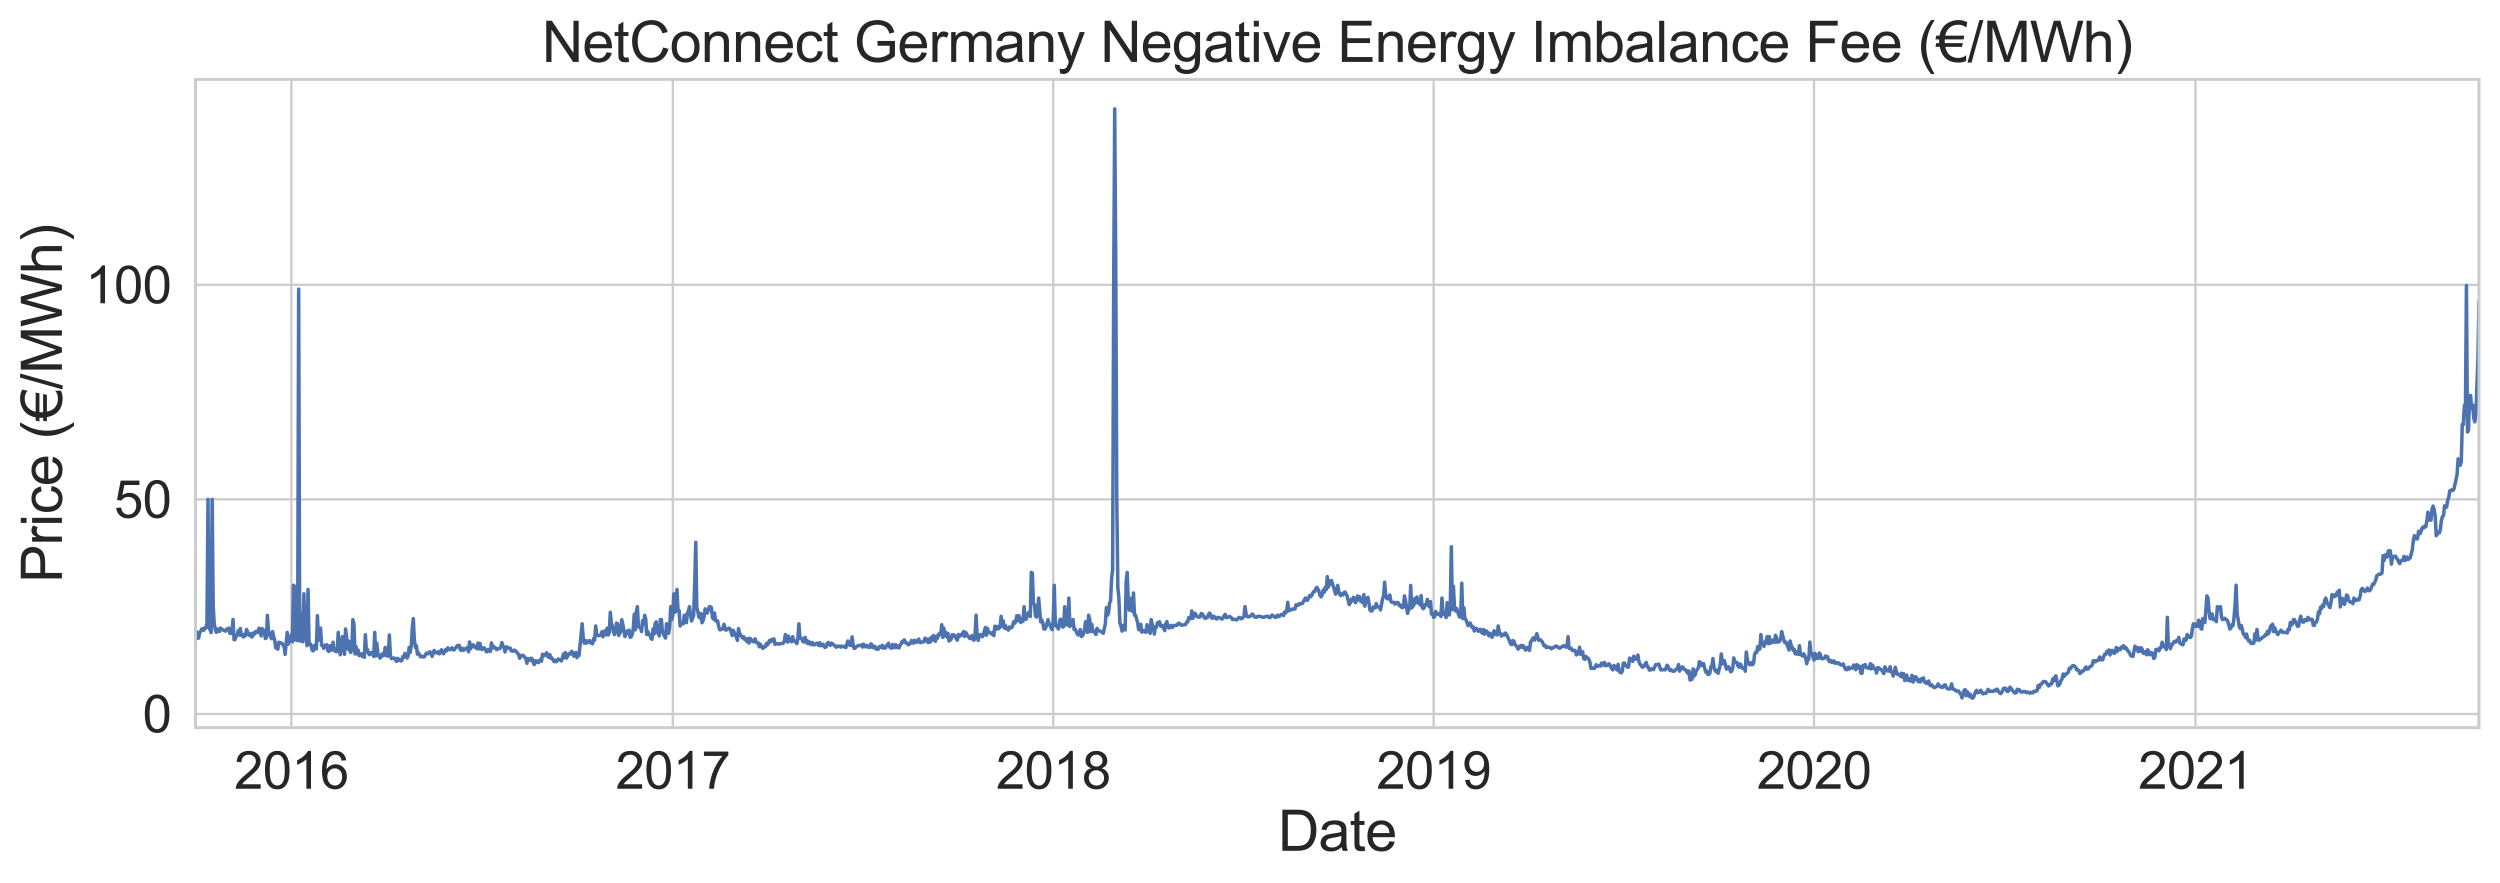 <?xml version="1.0" encoding="utf-8" standalone="no"?>
<!DOCTYPE svg PUBLIC "-//W3C//DTD SVG 1.1//EN"
  "http://www.w3.org/Graphics/SVG/1.1/DTD/svg11.dtd">
<svg xmlns:xlink="http://www.w3.org/1999/xlink" width="855.28pt" height="302.092pt" viewBox="0 0 855.28 302.092" xmlns="http://www.w3.org/2000/svg" version="1.1">
 <defs>
  <style type="text/css">*{stroke-linejoin: round; stroke-linecap: butt}</style>
 </defs>
 <g id="figure_1">
  <g id="patch_1">
   <path d="M 0 302.092 
L 855.28 302.092 
L 855.28 0 
L 0 0 
z
" style="fill: #ffffff"/>
  </g>
  <g id="axes_1">
   <g id="patch_2">
    <path d="M 66.88 248.937 
L 848.08 248.937 
L 848.08 27.177 
L 66.88 27.177 
z
" style="fill: #ffffff"/>
   </g>
   <g id="matplotlib.axis_1">
    <g id="xtick_1">
     <g id="line2d_1">
      <path d="M 66.88 248.937 
L 66.88 27.177 
" clip-path="url(#pbdb7a6ba87)" style="fill: none; stroke: #cccccc; stroke-width: 0.8; stroke-linecap: round"/>
     </g>
    </g>
    <g id="xtick_2">
     <g id="line2d_2">
      <path d="M 99.682 248.937 
L 99.682 27.177 
" clip-path="url(#pbdb7a6ba87)" style="fill: none; stroke: #cccccc; stroke-width: 0.8; stroke-linecap: round"/>
     </g>
     <g id="text_1">
      <!-- 2016 -->
      <g style="fill: #262626" transform="translate(80.108 269.835) scale(0.176 -0.176)">
       <defs>
        <path id="ArialMT-32" d="M 3222 541 
L 3222 0 
L 194 0 
Q 188 203 259 391 
Q 375 700 629 1000 
Q 884 1300 1366 1694 
Q 2113 2306 2375 2664 
Q 2638 3022 2638 3341 
Q 2638 3675 2398 3904 
Q 2159 4134 1775 4134 
Q 1369 4134 1125 3890 
Q 881 3647 878 3216 
L 300 3275 
Q 359 3922 746 4261 
Q 1134 4600 1788 4600 
Q 2447 4600 2831 4234 
Q 3216 3869 3216 3328 
Q 3216 3053 3103 2787 
Q 2991 2522 2730 2228 
Q 2469 1934 1863 1422 
Q 1356 997 1212 845 
Q 1069 694 975 541 
L 3222 541 
z
" transform="scale(0.016)"/>
        <path id="ArialMT-30" d="M 266 2259 
Q 266 3072 433 3567 
Q 600 4063 929 4331 
Q 1259 4600 1759 4600 
Q 2128 4600 2406 4451 
Q 2684 4303 2865 4023 
Q 3047 3744 3150 3342 
Q 3253 2941 3253 2259 
Q 3253 1453 3087 958 
Q 2922 463 2592 192 
Q 2263 -78 1759 -78 
Q 1097 -78 719 397 
Q 266 969 266 2259 
z
M 844 2259 
Q 844 1131 1108 757 
Q 1372 384 1759 384 
Q 2147 384 2411 759 
Q 2675 1134 2675 2259 
Q 2675 3391 2411 3762 
Q 2147 4134 1753 4134 
Q 1366 4134 1134 3806 
Q 844 3388 844 2259 
z
" transform="scale(0.016)"/>
        <path id="ArialMT-31" d="M 2384 0 
L 1822 0 
L 1822 3584 
Q 1619 3391 1289 3197 
Q 959 3003 697 2906 
L 697 3450 
Q 1169 3672 1522 3987 
Q 1875 4303 2022 4600 
L 2384 4600 
L 2384 0 
z
" transform="scale(0.016)"/>
        <path id="ArialMT-36" d="M 3184 3459 
L 2625 3416 
Q 2550 3747 2413 3897 
Q 2184 4138 1850 4138 
Q 1581 4138 1378 3988 
Q 1113 3794 959 3422 
Q 806 3050 800 2363 
Q 1003 2672 1297 2822 
Q 1591 2972 1913 2972 
Q 2475 2972 2870 2558 
Q 3266 2144 3266 1488 
Q 3266 1056 3080 686 
Q 2894 316 2569 119 
Q 2244 -78 1831 -78 
Q 1128 -78 684 439 
Q 241 956 241 2144 
Q 241 3472 731 4075 
Q 1159 4600 1884 4600 
Q 2425 4600 2770 4297 
Q 3116 3994 3184 3459 
z
M 888 1484 
Q 888 1194 1011 928 
Q 1134 663 1356 523 
Q 1578 384 1822 384 
Q 2178 384 2434 671 
Q 2691 959 2691 1453 
Q 2691 1928 2437 2201 
Q 2184 2475 1800 2475 
Q 1419 2475 1153 2201 
Q 888 1928 888 1484 
z
" transform="scale(0.016)"/>
       </defs>
       <use xlink:href="#ArialMT-32"/>
       <use xlink:href="#ArialMT-30" x="55.615"/>
       <use xlink:href="#ArialMT-31" x="111.23"/>
       <use xlink:href="#ArialMT-36" x="166.846"/>
      </g>
     </g>
    </g>
    <g id="xtick_3">
     <g id="line2d_3">
      <path d="M 230.179 248.937 
L 230.179 27.177 
" clip-path="url(#pbdb7a6ba87)" style="fill: none; stroke: #cccccc; stroke-width: 0.8; stroke-linecap: round"/>
     </g>
     <g id="text_2">
      <!-- 2017 -->
      <g style="fill: #262626" transform="translate(210.605 269.835) scale(0.176 -0.176)">
       <defs>
        <path id="ArialMT-37" d="M 303 3981 
L 303 4522 
L 3269 4522 
L 3269 4084 
Q 2831 3619 2401 2847 
Q 1972 2075 1738 1259 
Q 1569 684 1522 0 
L 944 0 
Q 953 541 1156 1306 
Q 1359 2072 1739 2783 
Q 2119 3494 2547 3981 
L 303 3981 
z
" transform="scale(0.016)"/>
       </defs>
       <use xlink:href="#ArialMT-32"/>
       <use xlink:href="#ArialMT-30" x="55.615"/>
       <use xlink:href="#ArialMT-31" x="111.23"/>
       <use xlink:href="#ArialMT-37" x="166.846"/>
      </g>
     </g>
    </g>
    <g id="xtick_4">
     <g id="line2d_4">
      <path d="M 360.32 248.937 
L 360.32 27.177 
" clip-path="url(#pbdb7a6ba87)" style="fill: none; stroke: #cccccc; stroke-width: 0.8; stroke-linecap: round"/>
     </g>
     <g id="text_3">
      <!-- 2018 -->
      <g style="fill: #262626" transform="translate(340.746 269.835) scale(0.176 -0.176)">
       <defs>
        <path id="ArialMT-38" d="M 1131 2484 
Q 781 2613 612 2850 
Q 444 3088 444 3419 
Q 444 3919 803 4259 
Q 1163 4600 1759 4600 
Q 2359 4600 2725 4251 
Q 3091 3903 3091 3403 
Q 3091 3084 2923 2848 
Q 2756 2613 2416 2484 
Q 2838 2347 3058 2040 
Q 3278 1734 3278 1309 
Q 3278 722 2862 322 
Q 2447 -78 1769 -78 
Q 1091 -78 675 323 
Q 259 725 259 1325 
Q 259 1772 486 2073 
Q 713 2375 1131 2484 
z
M 1019 3438 
Q 1019 3113 1228 2906 
Q 1438 2700 1772 2700 
Q 2097 2700 2305 2904 
Q 2513 3109 2513 3406 
Q 2513 3716 2298 3927 
Q 2084 4138 1766 4138 
Q 1444 4138 1231 3931 
Q 1019 3725 1019 3438 
z
M 838 1322 
Q 838 1081 952 856 
Q 1066 631 1291 507 
Q 1516 384 1775 384 
Q 2178 384 2440 643 
Q 2703 903 2703 1303 
Q 2703 1709 2433 1975 
Q 2163 2241 1756 2241 
Q 1359 2241 1098 1978 
Q 838 1716 838 1322 
z
" transform="scale(0.016)"/>
       </defs>
       <use xlink:href="#ArialMT-32"/>
       <use xlink:href="#ArialMT-30" x="55.615"/>
       <use xlink:href="#ArialMT-31" x="111.23"/>
       <use xlink:href="#ArialMT-38" x="166.846"/>
      </g>
     </g>
    </g>
    <g id="xtick_5">
     <g id="line2d_5">
      <path d="M 490.461 248.937 
L 490.461 27.177 
" clip-path="url(#pbdb7a6ba87)" style="fill: none; stroke: #cccccc; stroke-width: 0.8; stroke-linecap: round"/>
     </g>
     <g id="text_4">
      <!-- 2019 -->
      <g style="fill: #262626" transform="translate(470.886 269.835) scale(0.176 -0.176)">
       <defs>
        <path id="ArialMT-39" d="M 350 1059 
L 891 1109 
Q 959 728 1153 556 
Q 1347 384 1650 384 
Q 1909 384 2104 503 
Q 2300 622 2425 820 
Q 2550 1019 2634 1356 
Q 2719 1694 2719 2044 
Q 2719 2081 2716 2156 
Q 2547 1888 2255 1720 
Q 1963 1553 1622 1553 
Q 1053 1553 659 1965 
Q 266 2378 266 3053 
Q 266 3750 677 4175 
Q 1088 4600 1706 4600 
Q 2153 4600 2523 4359 
Q 2894 4119 3086 3673 
Q 3278 3228 3278 2384 
Q 3278 1506 3087 986 
Q 2897 466 2520 194 
Q 2144 -78 1638 -78 
Q 1100 -78 759 220 
Q 419 519 350 1059 
z
M 2653 3081 
Q 2653 3566 2395 3850 
Q 2138 4134 1775 4134 
Q 1400 4134 1122 3828 
Q 844 3522 844 3034 
Q 844 2597 1108 2323 
Q 1372 2050 1759 2050 
Q 2150 2050 2401 2323 
Q 2653 2597 2653 3081 
z
" transform="scale(0.016)"/>
       </defs>
       <use xlink:href="#ArialMT-32"/>
       <use xlink:href="#ArialMT-30" x="55.615"/>
       <use xlink:href="#ArialMT-31" x="111.23"/>
       <use xlink:href="#ArialMT-39" x="166.846"/>
      </g>
     </g>
    </g>
    <g id="xtick_6">
     <g id="line2d_6">
      <path d="M 620.601 248.937 
L 620.601 27.177 
" clip-path="url(#pbdb7a6ba87)" style="fill: none; stroke: #cccccc; stroke-width: 0.8; stroke-linecap: round"/>
     </g>
     <g id="text_5">
      <!-- 2020 -->
      <g style="fill: #262626" transform="translate(601.027 269.835) scale(0.176 -0.176)">
       <use xlink:href="#ArialMT-32"/>
       <use xlink:href="#ArialMT-30" x="55.615"/>
       <use xlink:href="#ArialMT-32" x="111.23"/>
       <use xlink:href="#ArialMT-30" x="166.846"/>
      </g>
     </g>
    </g>
    <g id="xtick_7">
     <g id="line2d_7">
      <path d="M 751.098 248.937 
L 751.098 27.177 
" clip-path="url(#pbdb7a6ba87)" style="fill: none; stroke: #cccccc; stroke-width: 0.8; stroke-linecap: round"/>
     </g>
     <g id="text_6">
      <!-- 2021 -->
      <g style="fill: #262626" transform="translate(731.524 269.835) scale(0.176 -0.176)">
       <use xlink:href="#ArialMT-32"/>
       <use xlink:href="#ArialMT-30" x="55.615"/>
       <use xlink:href="#ArialMT-32" x="111.23"/>
       <use xlink:href="#ArialMT-31" x="166.846"/>
      </g>
     </g>
    </g>
    <g id="xtick_8">
     <g id="line2d_8">
      <path d="M 848.08 248.937 
L 848.08 27.177 
" clip-path="url(#pbdb7a6ba87)" style="fill: none; stroke: #cccccc; stroke-width: 0.8; stroke-linecap: round"/>
     </g>
    </g>
    <g id="xtick_9"/>
    <g id="xtick_10"/>
    <g id="xtick_11"/>
    <g id="xtick_12"/>
    <g id="xtick_13"/>
    <g id="xtick_14"/>
    <g id="xtick_15"/>
    <g id="xtick_16"/>
    <g id="xtick_17"/>
    <g id="xtick_18"/>
    <g id="xtick_19"/>
    <g id="xtick_20"/>
    <g id="xtick_21"/>
    <g id="xtick_22"/>
    <g id="xtick_23"/>
    <g id="xtick_24"/>
    <g id="xtick_25"/>
    <g id="text_7">
     <!-- Date -->
     <g style="fill: #262626" transform="translate(437.203 291.076) scale(0.192 -0.192)">
      <defs>
       <path id="ArialMT-44" d="M 494 0 
L 494 4581 
L 2072 4581 
Q 2606 4581 2888 4516 
Q 3281 4425 3559 4188 
Q 3922 3881 4101 3404 
Q 4281 2928 4281 2316 
Q 4281 1794 4159 1391 
Q 4038 988 3847 723 
Q 3656 459 3429 307 
Q 3203 156 2883 78 
Q 2563 0 2147 0 
L 494 0 
z
M 1100 541 
L 2078 541 
Q 2531 541 2789 625 
Q 3047 709 3200 863 
Q 3416 1078 3536 1442 
Q 3656 1806 3656 2325 
Q 3656 3044 3420 3430 
Q 3184 3816 2847 3947 
Q 2603 4041 2063 4041 
L 1100 4041 
L 1100 541 
z
" transform="scale(0.016)"/>
       <path id="ArialMT-61" d="M 2588 409 
Q 2275 144 1986 34 
Q 1697 -75 1366 -75 
Q 819 -75 525 192 
Q 231 459 231 875 
Q 231 1119 342 1320 
Q 453 1522 633 1644 
Q 813 1766 1038 1828 
Q 1203 1872 1538 1913 
Q 2219 1994 2541 2106 
Q 2544 2222 2544 2253 
Q 2544 2597 2384 2738 
Q 2169 2928 1744 2928 
Q 1347 2928 1158 2789 
Q 969 2650 878 2297 
L 328 2372 
Q 403 2725 575 2942 
Q 747 3159 1072 3276 
Q 1397 3394 1825 3394 
Q 2250 3394 2515 3294 
Q 2781 3194 2906 3042 
Q 3031 2891 3081 2659 
Q 3109 2516 3109 2141 
L 3109 1391 
Q 3109 606 3145 398 
Q 3181 191 3288 0 
L 2700 0 
Q 2613 175 2588 409 
z
M 2541 1666 
Q 2234 1541 1622 1453 
Q 1275 1403 1131 1340 
Q 988 1278 909 1158 
Q 831 1038 831 891 
Q 831 666 1001 516 
Q 1172 366 1500 366 
Q 1825 366 2078 508 
Q 2331 650 2450 897 
Q 2541 1088 2541 1459 
L 2541 1666 
z
" transform="scale(0.016)"/>
       <path id="ArialMT-74" d="M 1650 503 
L 1731 6 
Q 1494 -44 1306 -44 
Q 1000 -44 831 53 
Q 663 150 594 308 
Q 525 466 525 972 
L 525 2881 
L 113 2881 
L 113 3319 
L 525 3319 
L 525 4141 
L 1084 4478 
L 1084 3319 
L 1650 3319 
L 1650 2881 
L 1084 2881 
L 1084 941 
Q 1084 700 1114 631 
Q 1144 563 1211 522 
Q 1278 481 1403 481 
Q 1497 481 1650 503 
z
" transform="scale(0.016)"/>
       <path id="ArialMT-65" d="M 2694 1069 
L 3275 997 
Q 3138 488 2766 206 
Q 2394 -75 1816 -75 
Q 1088 -75 661 373 
Q 234 822 234 1631 
Q 234 2469 665 2931 
Q 1097 3394 1784 3394 
Q 2450 3394 2872 2941 
Q 3294 2488 3294 1666 
Q 3294 1616 3291 1516 
L 816 1516 
Q 847 969 1125 678 
Q 1403 388 1819 388 
Q 2128 388 2347 550 
Q 2566 713 2694 1069 
z
M 847 1978 
L 2700 1978 
Q 2663 2397 2488 2606 
Q 2219 2931 1791 2931 
Q 1403 2931 1139 2672 
Q 875 2413 847 1978 
z
" transform="scale(0.016)"/>
      </defs>
      <use xlink:href="#ArialMT-44"/>
      <use xlink:href="#ArialMT-61" x="72.217"/>
      <use xlink:href="#ArialMT-74" x="127.832"/>
      <use xlink:href="#ArialMT-65" x="155.615"/>
     </g>
    </g>
   </g>
   <g id="matplotlib.axis_2">
    <g id="ytick_1">
     <g id="line2d_9">
      <path d="M 66.88 244.246 
L 848.08 244.246 
" clip-path="url(#pbdb7a6ba87)" style="fill: none; stroke: #cccccc; stroke-width: 0.8; stroke-linecap: round"/>
     </g>
     <g id="text_8">
      <!-- 0 -->
      <g style="fill: #262626" transform="translate(48.792 250.545) scale(0.176 -0.176)">
       <use xlink:href="#ArialMT-30"/>
      </g>
     </g>
    </g>
    <g id="ytick_2">
     <g id="line2d_10">
      <path d="M 66.88 170.846 
L 848.08 170.846 
" clip-path="url(#pbdb7a6ba87)" style="fill: none; stroke: #cccccc; stroke-width: 0.8; stroke-linecap: round"/>
     </g>
     <g id="text_9">
      <!-- 50 -->
      <g style="fill: #262626" transform="translate(39.005 177.145) scale(0.176 -0.176)">
       <defs>
        <path id="ArialMT-35" d="M 266 1200 
L 856 1250 
Q 922 819 1161 601 
Q 1400 384 1738 384 
Q 2144 384 2425 690 
Q 2706 997 2706 1503 
Q 2706 1984 2436 2262 
Q 2166 2541 1728 2541 
Q 1456 2541 1237 2417 
Q 1019 2294 894 2097 
L 366 2166 
L 809 4519 
L 3088 4519 
L 3088 3981 
L 1259 3981 
L 1013 2750 
Q 1425 3038 1878 3038 
Q 2478 3038 2890 2622 
Q 3303 2206 3303 1553 
Q 3303 931 2941 478 
Q 2500 -78 1738 -78 
Q 1113 -78 717 272 
Q 322 622 266 1200 
z
" transform="scale(0.016)"/>
       </defs>
       <use xlink:href="#ArialMT-35"/>
       <use xlink:href="#ArialMT-30" x="55.615"/>
      </g>
     </g>
    </g>
    <g id="ytick_3">
     <g id="line2d_11">
      <path d="M 66.88 97.445 
L 848.08 97.445 
" clip-path="url(#pbdb7a6ba87)" style="fill: none; stroke: #cccccc; stroke-width: 0.8; stroke-linecap: round"/>
     </g>
     <g id="text_10">
      <!-- 100 -->
      <g style="fill: #262626" transform="translate(29.218 103.744) scale(0.176 -0.176)">
       <use xlink:href="#ArialMT-31"/>
       <use xlink:href="#ArialMT-30" x="55.615"/>
       <use xlink:href="#ArialMT-30" x="111.23"/>
      </g>
     </g>
    </g>
    <g id="text_11">
     <!-- Price (€/MWh) -->
     <g style="fill: #262626" transform="translate(21.177 199.391) rotate(-90) scale(0.192 -0.192)">
      <defs>
       <path id="ArialMT-50" d="M 494 0 
L 494 4581 
L 2222 4581 
Q 2678 4581 2919 4538 
Q 3256 4481 3484 4323 
Q 3713 4166 3852 3881 
Q 3991 3597 3991 3256 
Q 3991 2672 3619 2267 
Q 3247 1863 2275 1863 
L 1100 1863 
L 1100 0 
L 494 0 
z
M 1100 2403 
L 2284 2403 
Q 2872 2403 3119 2622 
Q 3366 2841 3366 3238 
Q 3366 3525 3220 3729 
Q 3075 3934 2838 4000 
Q 2684 4041 2272 4041 
L 1100 4041 
L 1100 2403 
z
" transform="scale(0.016)"/>
       <path id="ArialMT-72" d="M 416 0 
L 416 3319 
L 922 3319 
L 922 2816 
Q 1116 3169 1280 3281 
Q 1444 3394 1641 3394 
Q 1925 3394 2219 3213 
L 2025 2691 
Q 1819 2813 1613 2813 
Q 1428 2813 1281 2702 
Q 1134 2591 1072 2394 
Q 978 2094 978 1738 
L 978 0 
L 416 0 
z
" transform="scale(0.016)"/>
       <path id="ArialMT-69" d="M 425 3934 
L 425 4581 
L 988 4581 
L 988 3934 
L 425 3934 
z
M 425 0 
L 425 3319 
L 988 3319 
L 988 0 
L 425 0 
z
" transform="scale(0.016)"/>
       <path id="ArialMT-63" d="M 2588 1216 
L 3141 1144 
Q 3050 572 2676 248 
Q 2303 -75 1759 -75 
Q 1078 -75 664 370 
Q 250 816 250 1647 
Q 250 2184 428 2587 
Q 606 2991 970 3192 
Q 1334 3394 1763 3394 
Q 2303 3394 2647 3120 
Q 2991 2847 3088 2344 
L 2541 2259 
Q 2463 2594 2264 2762 
Q 2066 2931 1784 2931 
Q 1359 2931 1093 2626 
Q 828 2322 828 1663 
Q 828 994 1084 691 
Q 1341 388 1753 388 
Q 2084 388 2306 591 
Q 2528 794 2588 1216 
z
" transform="scale(0.016)"/>
       <path id="ArialMT-20" transform="scale(0.016)"/>
       <path id="ArialMT-28" d="M 1497 -1347 
Q 1031 -759 709 28 
Q 388 816 388 1659 
Q 388 2403 628 3084 
Q 909 3875 1497 4659 
L 1900 4659 
Q 1522 4009 1400 3731 
Q 1209 3300 1100 2831 
Q 966 2247 966 1656 
Q 966 153 1900 -1347 
L 1497 -1347 
z
" transform="scale(0.016)"/>
       <path id="ArialMT-20ac" d="M 2469 4141 
Q 1944 4141 1588 3888 
Q 1375 3738 1203 3463 
Q 1028 3178 997 2922 
L 3128 2922 
L 3044 2503 
L 947 2503 
Q 944 2438 944 2378 
Q 944 2138 947 2091 
L 2959 2091 
L 2872 1672 
L 1013 1672 
Q 1144 956 1644 656 
Q 2003 441 2422 441 
Q 3006 441 3334 747 
L 3334 103 
Q 2944 -78 2472 -78 
Q 1059 -78 563 1097 
Q 463 1334 391 1672 
L -88 1672 
L 0 2091 
L 328 2091 
Q 319 2222 319 2375 
Q 319 2438 322 2503 
L -88 2503 
L 0 2922 
L 363 2922 
Q 556 3941 1372 4384 
Q 1875 4659 2481 4659 
Q 3063 4659 3459 4406 
L 3334 3825 
Q 2953 4141 2469 4141 
z
" transform="scale(0.016)"/>
       <path id="ArialMT-2f" d="M 0 -78 
L 1328 4659 
L 1778 4659 
L 453 -78 
L 0 -78 
z
" transform="scale(0.016)"/>
       <path id="ArialMT-4d" d="M 475 0 
L 475 4581 
L 1388 4581 
L 2472 1338 
Q 2622 884 2691 659 
Q 2769 909 2934 1394 
L 4031 4581 
L 4847 4581 
L 4847 0 
L 4263 0 
L 4263 3834 
L 2931 0 
L 2384 0 
L 1059 3900 
L 1059 0 
L 475 0 
z
" transform="scale(0.016)"/>
       <path id="ArialMT-57" d="M 1294 0 
L 78 4581 
L 700 4581 
L 1397 1578 
Q 1509 1106 1591 641 
Q 1766 1375 1797 1488 
L 2669 4581 
L 3400 4581 
L 4056 2263 
Q 4303 1400 4413 641 
Q 4500 1075 4641 1638 
L 5359 4581 
L 5969 4581 
L 4713 0 
L 4128 0 
L 3163 3491 
Q 3041 3928 3019 4028 
Q 2947 3713 2884 3491 
L 1913 0 
L 1294 0 
z
" transform="scale(0.016)"/>
       <path id="ArialMT-68" d="M 422 0 
L 422 4581 
L 984 4581 
L 984 2938 
Q 1378 3394 1978 3394 
Q 2347 3394 2619 3248 
Q 2891 3103 3008 2847 
Q 3125 2591 3125 2103 
L 3125 0 
L 2563 0 
L 2563 2103 
Q 2563 2525 2380 2717 
Q 2197 2909 1863 2909 
Q 1613 2909 1392 2779 
Q 1172 2650 1078 2428 
Q 984 2206 984 1816 
L 984 0 
L 422 0 
z
" transform="scale(0.016)"/>
       <path id="ArialMT-29" d="M 791 -1347 
L 388 -1347 
Q 1322 153 1322 1656 
Q 1322 2244 1188 2822 
Q 1081 3291 891 3722 
Q 769 4003 388 4659 
L 791 4659 
Q 1378 3875 1659 3084 
Q 1900 2403 1900 1659 
Q 1900 816 1576 28 
Q 1253 -759 791 -1347 
z
" transform="scale(0.016)"/>
      </defs>
      <use xlink:href="#ArialMT-50"/>
      <use xlink:href="#ArialMT-72" x="66.699"/>
      <use xlink:href="#ArialMT-69" x="100"/>
      <use xlink:href="#ArialMT-63" x="122.217"/>
      <use xlink:href="#ArialMT-65" x="172.217"/>
      <use xlink:href="#ArialMT-20" x="227.832"/>
      <use xlink:href="#ArialMT-28" x="255.615"/>
      <use xlink:href="#ArialMT-20ac" x="288.916"/>
      <use xlink:href="#ArialMT-2f" x="344.531"/>
      <use xlink:href="#ArialMT-4d" x="372.314"/>
      <use xlink:href="#ArialMT-57" x="455.615"/>
      <use xlink:href="#ArialMT-68" x="550"/>
      <use xlink:href="#ArialMT-29" x="605.615"/>
     </g>
    </g>
   </g>
   <g id="line2d_12">
    <path d="M 66.88 216.413 
L 67.236 216.153 
L 67.593 218.405 
L 67.949 218.298 
L 68.306 216.354 
L 68.662 216.006 
L 69.019 215.199 
L 69.376 215.033 
L 69.732 215.62 
L 70.089 214.795 
L 70.445 214.795 
L 70.802 213.418 
L 71.158 170.846 
L 71.515 214.832 
L 71.871 215.473 
L 72.228 216.417 
L 72.585 170.846 
L 72.941 207.546 
L 73.298 213.418 
L 73.654 215.4 
L 74.011 216.319 
L 74.367 215.199 
L 74.724 215.253 
L 75.08 216.06 
L 75.437 214.886 
L 76.15 215.473 
L 77.22 215.914 
L 77.576 215.216 
L 77.933 215.29 
L 78.289 214.886 
L 78.646 216.648 
L 79.002 216.721 
L 79.359 216.226 
L 79.716 211.95 
L 80.072 218.838 
L 80.429 218.767 
L 80.785 217.638 
L 81.142 217.382 
L 81.498 215.767 
L 81.855 217.235 
L 82.211 215.033 
L 82.568 217.382 
L 82.924 217.271 
L 83.281 217.914 
L 83.638 216.978 
L 83.994 217.492 
L 84.351 215.363 
L 85.064 217.088 
L 85.42 217.455 
L 85.777 216.721 
L 86.133 217.919 
L 86.49 217.537 
L 86.847 216.464 
L 87.203 216.831 
L 87.56 215.969 
L 87.916 216.06 
L 88.273 216.354 
L 88.629 214.886 
L 88.986 215.84 
L 89.342 217.54 
L 89.699 215.033 
L 90.055 216.501 
L 90.412 215.646 
L 90.769 218.43 
L 91.125 218.226 
L 91.482 210.519 
L 91.838 215.657 
L 92.195 217.125 
L 92.551 217.675 
L 92.908 218.519 
L 93.264 216.06 
L 93.621 217.822 
L 93.978 218.996 
L 94.334 221.662 
L 94.691 220.171 
L 95.047 222.094 
L 95.404 219.73 
L 96.473 220.061 
L 96.83 220.758 
L 97.186 220.894 
L 97.543 223.88 
L 98.256 216.354 
L 98.613 220.391 
L 98.969 218.556 
L 99.326 219.363 
L 99.682 217.088 
L 100.039 219.595 
L 100.395 200.206 
L 100.752 218.996 
L 101.109 218.641 
L 101.465 200.536 
L 101.822 219.18 
L 102.178 98.913 
L 102.535 219.155 
L 102.891 219.302 
L 103.248 209.748 
L 103.604 219.559 
L 103.961 203.142 
L 104.317 216.537 
L 104.674 217.235 
L 105.031 220.88 
L 105.387 201.674 
L 105.744 220.366 
L 106.1 220.171 
L 106.457 221.1 
L 106.813 222.483 
L 107.17 222.666 
L 107.526 220.795 
L 107.883 220.685 
L 108.239 222.006 
L 108.596 210.629 
L 108.953 218.996 
L 109.309 218.409 
L 109.666 214.923 
L 110.022 220.758 
L 110.379 220.758 
L 110.735 221.786 
L 111.092 220.758 
L 111.448 221.052 
L 111.805 220.574 
L 112.162 222.593 
L 112.518 222.887 
L 112.875 220.905 
L 113.231 222.446 
L 113.588 221.786 
L 113.944 219.73 
L 114.301 222.556 
L 114.657 222.336 
L 115.014 222.96 
L 115.37 222.641 
L 115.727 216.354 
L 116.084 222.666 
L 116.44 223.988 
L 117.153 217.822 
L 117.51 219.804 
L 117.866 223.841 
L 118.223 215.18 
L 118.579 217.969 
L 118.936 221.981 
L 119.293 219.327 
L 119.649 222.593 
L 120.006 223.18 
L 120.362 222.153 
L 120.719 211.987 
L 121.075 213.418 
L 121.432 223.694 
L 121.788 221.125 
L 122.145 223.694 
L 122.501 222.373 
L 122.858 224.281 
L 123.215 223.594 
L 123.571 223.694 
L 123.928 224.575 
L 124.284 223.694 
L 124.641 224.868 
L 124.997 217.161 
L 125.354 222.776 
L 125.71 222.226 
L 126.067 223.594 
L 126.424 223.988 
L 126.78 223.254 
L 127.137 223.327 
L 127.493 223.767 
L 127.85 224.538 
L 128.206 216.354 
L 128.563 224.428 
L 128.919 220.061 
L 129.276 223.694 
L 129.632 224.171 
L 129.989 225.125 
L 130.346 224.868 
L 130.702 223.694 
L 131.059 224.281 
L 131.415 224.061 
L 131.772 221.492 
L 132.128 224.281 
L 132.485 224.428 
L 132.841 224.428 
L 133.198 217.235 
L 133.555 224.134 
L 133.911 225.309 
L 134.268 225.162 
L 134.981 225.162 
L 135.337 225.896 
L 135.694 226.263 
L 136.05 225.235 
L 136.407 225.896 
L 136.763 225.602 
L 137.12 226.116 
L 137.477 225.969 
L 137.833 224.575 
L 138.19 224.868 
L 138.546 223.51 
L 138.903 224.575 
L 139.259 225.125 
L 139.616 224.355 
L 139.972 221.492 
L 140.329 223.18 
L 140.686 220.978 
L 141.042 214.886 
L 141.399 211.656 
L 141.755 218.923 
L 142.112 221.492 
L 142.468 220.941 
L 142.825 223.804 
L 143.181 223.4 
L 143.894 224.722 
L 144.251 224.428 
L 144.608 224.722 
L 144.964 224.795 
L 145.321 224.501 
L 145.677 223.731 
L 146.034 223.4 
L 146.39 223.694 
L 147.103 222.96 
L 147.46 223.547 
L 147.816 224.575 
L 148.53 222.52 
L 148.886 223.254 
L 149.243 223.254 
L 149.599 223.4 
L 149.956 222.96 
L 150.312 223.694 
L 151.025 222.299 
L 151.382 223.143 
L 151.739 223.657 
L 152.452 222.226 
L 152.808 222.666 
L 153.165 221.639 
L 153.878 222.226 
L 154.234 222.226 
L 154.591 221.639 
L 154.947 222.226 
L 155.304 222.373 
L 155.661 221.786 
L 156.017 221.602 
L 156.374 220.941 
L 157.087 220.758 
L 157.443 222.226 
L 157.8 222.52 
L 158.156 221.749 
L 158.513 222.52 
L 158.87 222.299 
L 159.226 221.896 
L 159.583 221.859 
L 159.939 221.492 
L 160.296 222.988 
L 160.652 219.62 
L 161.009 221.938 
L 161.365 221.052 
L 161.722 220.611 
L 162.078 220.758 
L 162.435 221.455 
L 162.792 221.345 
L 163.148 221.932 
L 163.505 220.024 
L 163.861 222.006 
L 164.218 220.134 
L 164.574 221.932 
L 164.931 222.226 
L 165.287 221.675 
L 165.644 221.639 
L 166.001 222.079 
L 166.357 222.948 
L 166.714 222.956 
L 167.07 222.226 
L 167.427 222.63 
L 167.783 222.813 
L 168.14 219.951 
L 168.496 221.675 
L 168.853 221.088 
L 169.209 221.602 
L 169.566 221.675 
L 169.923 222.263 
L 170.279 221.969 
L 170.992 221.859 
L 171.349 221.345 
L 171.705 219.84 
L 172.062 221.052 
L 172.418 221.345 
L 172.775 223.042 
L 173.132 221.345 
L 173.488 221.345 
L 174.201 221.932 
L 174.558 221.712 
L 174.914 222.666 
L 175.627 222.776 
L 175.984 222.409 
L 176.697 222.96 
L 177.054 223.547 
L 177.41 223.804 
L 177.767 225.202 
L 178.48 224.171 
L 178.836 224.208 
L 179.193 224.428 
L 179.906 225.309 
L 180.262 226.919 
L 180.619 225.309 
L 180.976 225.896 
L 181.332 225.896 
L 181.689 225.199 
L 182.045 225.345 
L 182.402 226.63 
L 182.758 227.364 
L 183.115 226.043 
L 183.471 226.557 
L 183.828 226.116 
L 184.185 226.703 
L 184.898 225.639 
L 185.254 226.19 
L 185.611 223.804 
L 185.967 224.428 
L 186.324 224.208 
L 187.037 223.327 
L 187.393 224.648 
L 187.75 224.868 
L 188.107 223.988 
L 188.463 225.235 
L 188.82 225.089 
L 189.533 226.336 
L 189.889 225.896 
L 190.246 226.41 
L 190.602 226.116 
L 190.959 225.456 
L 191.316 225.602 
L 192.029 226.116 
L 192.385 225.162 
L 192.742 223.731 
L 193.098 225.015 
L 193.455 223.254 
L 193.811 225.14 
L 194.524 223.914 
L 194.881 223.474 
L 195.238 223.767 
L 195.594 222.813 
L 195.951 223.4 
L 196.307 224.501 
L 197.02 223.18 
L 197.377 225.005 
L 197.733 223.694 
L 198.09 224.281 
L 199.16 213.418 
L 199.516 218.226 
L 199.873 220.024 
L 200.229 219.143 
L 200.586 220.061 
L 200.942 219.29 
L 201.299 219.657 
L 201.655 219.143 
L 202.012 219.951 
L 202.369 219.73 
L 202.725 220.244 
L 203.082 218.409 
L 203.438 218.996 
L 203.795 214.152 
L 204.151 217.235 
L 204.508 217.418 
L 204.864 217.455 
L 205.578 217.235 
L 205.934 216.097 
L 206.291 217.857 
L 206.647 216.354 
L 207.004 215.767 
L 207.36 217.198 
L 207.717 214.886 
L 208.073 217.235 
L 208.43 216.501 
L 208.786 209.454 
L 209.143 213.124 
L 209.5 214.152 
L 209.856 216.134 
L 210.213 217.076 
L 210.569 216.207 
L 210.926 213.161 
L 211.282 213.418 
L 211.639 217.395 
L 211.995 216.828 
L 212.352 215.877 
L 212.709 212.023 
L 213.065 213.565 
L 213.778 217.759 
L 214.135 217.088 
L 214.491 215.914 
L 214.848 216.354 
L 215.204 215.547 
L 215.561 218.008 
L 215.917 217.822 
L 216.274 216.978 
L 216.631 215.253 
L 216.987 210.115 
L 217.344 215.473 
L 217.7 209.307 
L 218.057 207.546 
L 218.413 214.482 
L 219.126 214.666 
L 219.483 216.06 
L 219.839 212.354 
L 220.196 213.565 
L 220.553 210.519 
L 220.909 211.803 
L 221.266 217.088 
L 221.622 216.024 
L 221.979 217.088 
L 222.335 217.088 
L 222.692 218.409 
L 223.048 218.717 
L 223.405 215.18 
L 223.762 216.904 
L 224.118 213.418 
L 224.475 212.757 
L 224.831 216.354 
L 225.188 216.648 
L 225.544 217.553 
L 225.901 211.95 
L 226.257 211.95 
L 226.614 216.024 
L 227.327 217.718 
L 227.684 218.271 
L 228.04 213.381 
L 228.397 214.299 
L 228.753 216.68 
L 229.11 214.446 
L 229.466 207.546 
L 229.823 211.95 
L 230.179 210.629 
L 230.536 203.142 
L 230.893 209.454 
L 231.249 209.087 
L 231.606 201.674 
L 231.962 209.014 
L 232.319 208.867 
L 232.675 214.152 
L 233.032 213.381 
L 233.745 213.418 
L 234.101 210.482 
L 234.458 210.482 
L 234.815 213.014 
L 235.171 209.748 
L 235.528 209.014 
L 235.884 207.546 
L 236.241 210.482 
L 236.597 212.427 
L 237.31 210.482 
L 237.667 199.692 
L 238.024 185.526 
L 238.38 207.839 
L 238.737 209.124 
L 239.093 211.142 
L 239.45 211.363 
L 239.806 209.895 
L 240.163 213.051 
L 240.519 212.317 
L 240.876 211.069 
L 241.232 208.28 
L 241.589 209.271 
L 241.946 209.748 
L 242.302 208.867 
L 242.659 207.546 
L 243.015 207.546 
L 243.372 207.839 
L 243.728 211.291 
L 244.085 211.803 
L 244.441 209.748 
L 244.798 212.317 
L 245.155 212.574 
L 245.511 212.39 
L 245.868 214.299 
L 246.224 215.444 
L 246.581 215.436 
L 246.937 215.196 
L 247.294 215.18 
L 247.65 213.565 
L 248.363 215.583 
L 249.433 214.886 
L 249.79 215.18 
L 250.503 217.402 
L 250.859 215.62 
L 251.929 218.042 
L 252.286 219.12 
L 252.642 215.033 
L 252.999 216.648 
L 254.068 218.262 
L 254.425 217.822 
L 254.781 218.776 
L 255.138 218.556 
L 255.494 219.44 
L 255.851 218.446 
L 256.208 219.999 
L 256.564 218.372 
L 256.921 218.703 
L 257.277 219.327 
L 257.634 219.547 
L 257.99 219.29 
L 258.347 218.556 
L 258.703 219.84 
L 259.416 219.951 
L 259.773 221.266 
L 260.13 220.391 
L 260.843 221.781 
L 261.199 221.689 
L 261.556 221.099 
L 261.912 221.216 
L 262.269 220.097 
L 262.625 220.577 
L 262.982 219.657 
L 263.339 219.07 
L 263.695 219.586 
L 264.052 218.776 
L 264.408 218.776 
L 264.765 218.556 
L 265.121 220.417 
L 265.834 220.158 
L 266.191 220.365 
L 266.904 220.232 
L 267.617 220.175 
L 267.974 220.036 
L 268.33 219.29 
L 268.687 217.088 
L 269.043 218.189 
L 269.4 219.666 
L 269.756 217.602 
L 270.113 219.302 
L 270.47 218.556 
L 270.826 219.544 
L 271.183 217.822 
L 271.539 219.31 
L 271.896 219.219 
L 272.609 220.174 
L 272.965 218.409 
L 273.322 213.418 
L 273.678 218.409 
L 274.035 218.262 
L 274.392 218.703 
L 274.748 219.584 
L 275.105 218.446 
L 275.461 218.042 
L 275.818 219.886 
L 276.174 219.18 
L 276.531 220.25 
L 276.887 219.584 
L 277.244 219.914 
L 277.601 220.539 
L 277.957 219.804 
L 278.314 220.617 
L 278.67 220.563 
L 279.027 220.391 
L 279.383 220.024 
L 279.74 220.134 
L 280.096 220.823 
L 280.453 219.877 
L 280.809 220.9 
L 281.523 220.391 
L 281.879 221.162 
L 282.236 221.49 
L 282.592 221.357 
L 282.949 220.171 
L 283.305 219.804 
L 283.662 220.207 
L 284.018 220.808 
L 284.375 220.024 
L 284.732 220.171 
L 286.158 221.442 
L 286.514 221.052 
L 287.227 221.052 
L 287.584 221.377 
L 287.94 221.013 
L 288.297 221.247 
L 288.654 221.235 
L 289.01 221.1 
L 289.367 221.557 
L 290.08 219.29 
L 290.436 220.464 
L 290.793 220.795 
L 291.149 220.789 
L 291.506 217.895 
L 291.862 220.611 
L 292.219 221.841 
L 292.576 221.684 
L 293.289 220.987 
L 294.715 220.685 
L 295.071 221.382 
L 295.428 220.391 
L 295.785 221.118 
L 296.141 221.319 
L 296.498 220.758 
L 297.211 221.496 
L 297.567 221.455 
L 297.924 220.281 
L 298.28 220.501 
L 298.637 221.602 
L 299.35 221.125 
L 299.707 222.06 
L 300.42 222.12 
L 300.776 221.272 
L 301.133 221.235 
L 301.489 221.507 
L 301.846 220.758 
L 302.202 221.761 
L 302.559 221.59 
L 302.916 221.684 
L 303.272 220.795 
L 303.629 220.758 
L 303.985 220.061 
L 304.342 221.328 
L 304.698 221.664 
L 305.055 221.733 
L 305.411 220.464 
L 305.768 221.354 
L 306.124 221.57 
L 306.481 220.574 
L 306.838 221.498 
L 307.194 221.052 
L 307.551 221.665 
L 307.907 220.685 
L 308.264 220.391 
L 308.62 219.437 
L 308.977 219.73 
L 309.333 218.923 
L 310.047 220.077 
L 310.403 220.03 
L 310.76 220.589 
L 311.473 220.097 
L 311.829 219.106 
L 312.186 219.898 
L 312.542 220.018 
L 312.899 219.033 
L 313.255 219.741 
L 313.612 219.657 
L 314.325 218.629 
L 314.682 219.826 
L 315.038 219.851 
L 315.395 219.629 
L 316.108 219.575 
L 316.464 218.336 
L 316.821 218.483 
L 317.534 219.832 
L 317.891 218.593 
L 318.247 219.661 
L 318.604 218.005 
L 318.96 219.017 
L 319.317 217.418 
L 320.03 219.4 
L 320.386 217.602 
L 320.743 218.312 
L 321.1 217.015 
L 321.456 216.721 
L 321.813 217.088 
L 322.169 213.712 
L 322.526 218.032 
L 322.882 214.886 
L 323.239 217.568 
L 323.595 216.354 
L 323.952 217.904 
L 324.309 216.721 
L 324.665 219.283 
L 325.378 218.71 
L 325.735 217.125 
L 326.091 217.681 
L 326.448 217.235 
L 326.804 217.747 
L 327.161 218.556 
L 327.517 218.996 
L 327.874 217.088 
L 328.231 217.749 
L 328.587 217.125 
L 328.944 217.345 
L 329.657 216.06 
L 330.013 217.724 
L 330.37 216.354 
L 330.726 216.849 
L 331.083 217.571 
L 331.796 218.444 
L 332.153 217.822 
L 332.509 217.455 
L 332.866 218.813 
L 333.222 219.033 
L 333.579 217.235 
L 333.935 210.482 
L 334.292 217.859 
L 334.648 219.081 
L 335.005 217.382 
L 335.362 217.088 
L 335.718 217.161 
L 336.075 217.822 
L 336.431 217.308 
L 336.788 215.657 
L 337.144 214.666 
L 337.501 217.308 
L 337.857 214.996 
L 338.214 216.354 
L 338.57 216.354 
L 339.284 216.931 
L 339.64 216.354 
L 339.997 217.433 
L 340.353 214.225 
L 340.71 215.253 
L 341.066 214.299 
L 341.423 215.169 
L 342.136 214.666 
L 342.493 210.849 
L 342.849 214.005 
L 343.206 212.39 
L 343.562 214.867 
L 343.919 213.932 
L 344.275 215.116 
L 344.632 214.886 
L 344.988 215.577 
L 345.345 214.482 
L 345.701 214.802 
L 346.058 214.752 
L 346.415 214.225 
L 346.771 212.721 
L 347.128 213.234 
L 347.484 212.647 
L 347.841 210.665 
L 348.197 212.39 
L 348.554 210.592 
L 348.91 212.097 
L 349.267 212.977 
L 349.624 211.693 
L 349.98 212.537 
L 350.337 207.546 
L 350.693 210.775 
L 351.05 211.876 
L 351.406 210.482 
L 351.763 209.785 
L 352.119 209.381 
L 352.476 210.922 
L 352.832 195.802 
L 353.189 196.095 
L 353.546 206.555 
L 353.902 206.812 
L 354.259 210.812 
L 354.615 211.106 
L 354.972 209.271 
L 355.328 204.61 
L 356.041 212.757 
L 356.398 212.06 
L 356.755 213.051 
L 357.111 215.185 
L 357.468 215.231 
L 357.824 214.592 
L 358.537 211.95 
L 358.894 213.455 
L 359.25 214.005 
L 359.607 214.886 
L 359.963 215.4 
L 360.32 211.95 
L 360.677 200.243 
L 361.033 213.638 
L 361.39 214.225 
L 361.746 214.592 
L 362.103 215.18 
L 362.459 212.39 
L 362.816 211.803 
L 363.172 213.712 
L 363.529 214.519 
L 363.886 214.409 
L 364.242 207.583 
L 364.599 213.491 
L 364.955 213.785 
L 365.312 213.858 
L 365.668 204.61 
L 366.025 214.372 
L 366.381 212.39 
L 366.738 213.785 
L 367.094 211.95 
L 367.451 215.29 
L 367.808 215.216 
L 368.521 216.831 
L 368.877 217.235 
L 369.59 215.4 
L 369.947 217.753 
L 370.303 217.509 
L 370.66 216.978 
L 371.016 215.51 
L 371.373 212.684 
L 371.73 213.418 
L 372.086 216.354 
L 372.443 210.482 
L 372.799 211.95 
L 373.156 216.06 
L 373.512 213.565 
L 373.869 215.987 
L 374.225 215.84 
L 374.939 217.051 
L 375.295 214.959 
L 375.652 215.657 
L 376.008 215.877 
L 376.365 215.877 
L 377.434 216.648 
L 378.147 213.418 
L 378.504 207.876 
L 378.861 210.482 
L 379.217 209.874 
L 379.574 206.371 
L 379.93 205.711 
L 380.287 198.004 
L 380.643 194.884 
L 381 97.482 
L 381.356 37.257 
L 381.713 90.105 
L 382.07 170.846 
L 382.426 200.94 
L 382.783 204.626 
L 383.139 213.198 
L 383.496 214.115 
L 383.852 215.914 
L 384.209 213.932 
L 384.565 214.335 
L 384.922 215.522 
L 385.278 198.738 
L 385.635 195.839 
L 385.992 205.784 
L 386.348 208.757 
L 386.705 205.344 
L 387.061 204.683 
L 387.418 209.183 
L 387.774 202.848 
L 388.131 210.482 
L 388.487 210.445 
L 389.201 213.108 
L 389.557 215.414 
L 389.914 215.473 
L 390.27 213.565 
L 390.627 216.258 
L 390.983 216.06 
L 391.34 215.729 
L 391.696 216.241 
L 392.053 216.281 
L 392.409 213.712 
L 393.123 216.103 
L 393.479 216.671 
L 393.836 211.95 
L 394.192 213.712 
L 394.549 214.592 
L 394.905 216.918 
L 395.262 214.446 
L 395.618 214.592 
L 395.975 213.051 
L 396.332 213.418 
L 396.688 212.684 
L 397.045 214.184 
L 397.401 214.303 
L 397.758 213.998 
L 398.471 215.734 
L 398.827 213.418 
L 399.184 212.684 
L 399.54 214.372 
L 399.897 214.83 
L 400.254 214.672 
L 400.61 213.932 
L 400.967 214.689 
L 401.323 214.425 
L 401.68 213.949 
L 402.393 213.977 
L 402.749 213.879 
L 403.106 213.198 
L 403.462 213.245 
L 404.176 213.933 
L 405.245 213.707 
L 405.602 213.647 
L 405.958 212.81 
L 406.315 212.773 
L 406.671 211.326 
L 407.028 211.73 
L 407.385 211.583 
L 407.741 209.014 
L 408.098 211.546 
L 408.454 210.812 
L 408.811 209.785 
L 409.524 210.937 
L 410.237 211.172 
L 410.593 210.996 
L 410.95 209.89 
L 411.307 210.041 
L 411.663 210.555 
L 412.02 211.336 
L 412.376 211.599 
L 412.733 211.172 
L 413.089 211.253 
L 413.446 210.188 
L 413.802 209.748 
L 414.159 210.226 
L 414.516 211.448 
L 414.872 211.463 
L 415.229 210.849 
L 415.585 211.11 
L 415.942 211.609 
L 416.298 211.766 
L 416.655 211.216 
L 417.724 211.509 
L 418.081 211.803 
L 418.438 211.38 
L 418.794 210.629 
L 419.151 210.199 
L 419.507 211.275 
L 419.864 211.272 
L 420.577 210.908 
L 420.933 211.062 
L 421.29 211.396 
L 421.647 211.943 
L 422.003 211.749 
L 422.36 211.935 
L 422.716 211.945 
L 423.073 212.078 
L 423.786 211.322 
L 424.142 211.222 
L 424.499 211.664 
L 424.855 211.647 
L 425.569 210.902 
L 425.925 207.546 
L 426.282 209.895 
L 426.638 210.955 
L 426.995 210.912 
L 427.351 211.018 
L 427.708 210.853 
L 428.421 210.078 
L 428.778 210.372 
L 429.134 211.031 
L 429.847 211.185 
L 430.204 210.911 
L 430.56 210.783 
L 431.273 210.955 
L 432.343 211.2 
L 433.056 210.89 
L 433.769 210.839 
L 434.126 211.184 
L 434.482 211.326 
L 435.195 210.408 
L 435.909 210.959 
L 436.265 211.21 
L 436.622 211.142 
L 436.978 210.482 
L 437.335 210.919 
L 437.691 210.916 
L 438.048 210.408 
L 438.404 210.188 
L 438.761 210.226 
L 439.117 210.588 
L 439.474 209.381 
L 439.831 209.674 
L 440.187 209.161 
L 440.544 206.078 
L 440.9 208.962 
L 441.257 208.757 
L 441.613 208.71 
L 441.97 208.378 
L 442.326 208.418 
L 442.683 208.267 
L 443.039 208.356 
L 443.396 206.885 
L 444.109 207.082 
L 444.466 206.518 
L 444.822 206.665 
L 445.179 206.482 
L 445.535 206.471 
L 446.605 204.575 
L 446.962 205.344 
L 447.318 205.344 
L 448.031 203.729 
L 448.388 204.147 
L 448.744 203.732 
L 449.101 202.886 
L 449.457 202.336 
L 449.814 202.376 
L 450.17 201.38 
L 450.527 200.94 
L 450.884 201.54 
L 451.24 202.393 
L 451.597 203.681 
L 451.953 204.189 
L 452.31 203.619 
L 452.666 201.857 
L 453.023 202.647 
L 453.379 200.94 
L 453.736 201.674 
L 454.093 197.27 
L 454.449 200.866 
L 454.806 198.738 
L 455.162 199.839 
L 455.519 198.628 
L 456.588 202.041 
L 456.945 203.289 
L 457.658 200.243 
L 458.015 202.408 
L 458.371 203.444 
L 458.728 203.775 
L 459.084 203.142 
L 459.441 203.509 
L 459.797 202.701 
L 460.154 202.555 
L 460.867 203.913 
L 461.58 206.847 
L 461.937 206.25 
L 462.293 205.05 
L 462.65 205.586 
L 463.006 204.353 
L 463.363 204.977 
L 463.719 206.153 
L 464.076 205.637 
L 464.432 203.876 
L 464.789 205.006 
L 465.146 204.169 
L 465.502 205.711 
L 465.859 205.711 
L 466.215 206.225 
L 466.572 203.435 
L 466.928 207.367 
L 467.285 205.564 
L 467.641 204.61 
L 467.998 204.39 
L 468.711 208.763 
L 469.068 209.03 
L 469.424 208.952 
L 469.781 207.693 
L 470.137 207.656 
L 470.494 207.986 
L 470.85 206.482 
L 471.207 207.583 
L 471.563 207.586 
L 471.92 207.766 
L 472.277 208.635 
L 472.99 204.903 
L 473.346 203.876 
L 473.703 199.178 
L 474.059 203.509 
L 474.416 204.67 
L 474.772 204.895 
L 475.129 204.463 
L 475.486 203.582 
L 475.842 205.748 
L 476.199 206.078 
L 476.912 206.078 
L 477.268 206.665 
L 477.625 206.225 
L 477.981 206.078 
L 478.338 206.188 
L 478.694 207.205 
L 479.051 206.948 
L 479.408 207.718 
L 479.764 207.903 
L 480.121 207.685 
L 480.477 203.876 
L 480.834 205.344 
L 481.547 209.858 
L 481.903 208.28 
L 482.26 208.28 
L 482.616 200.279 
L 482.973 207.95 
L 483.686 207.032 
L 484.043 204.757 
L 484.399 206.151 
L 484.756 204.243 
L 485.112 206.298 
L 485.469 205.711 
L 485.825 206.885 
L 486.182 203.766 
L 486.539 207.765 
L 486.895 208.259 
L 487.252 207.882 
L 487.608 206.812 
L 487.965 206.812 
L 488.321 205.05 
L 488.678 207.091 
L 489.034 207.619 
L 489.391 205.821 
L 489.747 210.077 
L 490.104 209.98 
L 490.461 211.216 
L 490.817 210.95 
L 491.174 209.197 
L 491.53 210.115 
L 491.887 209.931 
L 492.243 210.262 
L 492.6 209.821 
L 492.956 210.922 
L 493.313 204.61 
L 493.67 210.115 
L 494.026 209.381 
L 494.739 211.275 
L 495.096 206.188 
L 495.452 209.307 
L 495.809 210.408 
L 496.165 206.995 
L 496.522 187.067 
L 496.878 208.573 
L 497.235 200.573 
L 497.592 207.693 
L 497.948 209.014 
L 498.305 208.133 
L 498.661 209.014 
L 499.018 210.298 
L 499.374 211.106 
L 499.731 210.041 
L 500.087 199.509 
L 500.444 211.656 
L 500.801 207.913 
L 501.157 211.693 
L 501.514 211.95 
L 502.227 214.042 
L 502.94 213.124 
L 503.653 214.695 
L 504.009 214.482 
L 504.366 215.877 
L 504.723 215.143 
L 505.079 214.959 
L 505.436 215.62 
L 505.792 215.987 
L 506.149 215.363 
L 506.505 215.326 
L 506.862 216.281 
L 507.218 216.703 
L 507.575 215.4 
L 507.932 216.978 
L 508.288 215.803 
L 508.645 215.987 
L 509.001 216.501 
L 509.358 217.522 
L 509.714 216.648 
L 510.071 217.088 
L 510.427 218.042 
L 510.784 217.235 
L 511.14 215.803 
L 511.854 217.088 
L 512.21 217.233 
L 512.567 214.152 
L 512.923 216.354 
L 513.28 216.611 
L 513.636 217.602 
L 513.993 217.382 
L 514.349 216.941 
L 514.706 217.271 
L 515.062 216.574 
L 515.419 217.088 
L 516.489 219.437 
L 516.845 220.391 
L 517.202 220.538 
L 517.558 219.143 
L 517.915 219.327 
L 518.271 220.505 
L 518.628 220.787 
L 518.985 221.301 
L 519.341 222.082 
L 519.698 221.712 
L 520.054 220.978 
L 520.411 220.795 
L 520.767 221.482 
L 521.124 220.9 
L 521.48 221.426 
L 521.837 222.386 
L 522.193 222.235 
L 522.55 221.492 
L 523.263 222.509 
L 523.62 219.584 
L 523.976 219.29 
L 524.333 218.409 
L 524.689 218.226 
L 525.046 218.977 
L 525.402 218.092 
L 525.759 216.794 
L 526.116 218.179 
L 526.472 219.058 
L 526.829 218.86 
L 527.185 219.043 
L 527.542 219.444 
L 528.255 220.956 
L 528.611 220.799 
L 528.968 221.54 
L 529.324 221.345 
L 530.394 221.542 
L 530.751 221.987 
L 531.464 221.46 
L 531.82 221.433 
L 532.177 221.052 
L 532.533 221.031 
L 532.89 221.273 
L 533.247 221.69 
L 533.603 221.743 
L 534.316 221.278 
L 535.029 220.868 
L 535.386 221.21 
L 535.742 221.386 
L 536.099 221.162 
L 536.455 217.822 
L 536.812 221.81 
L 537.525 221.786 
L 537.882 222.495 
L 538.238 222.597 
L 538.595 222.439 
L 538.951 222.643 
L 539.308 224.045 
L 540.021 223.554 
L 540.378 221.419 
L 540.734 223.841 
L 541.091 223.254 
L 541.447 222.997 
L 541.804 225.294 
L 542.16 225.582 
L 542.517 224.575 
L 543.23 225.197 
L 543.586 225.616 
L 543.943 226.637 
L 544.3 228.666 
L 545.013 228.527 
L 545.369 228.715 
L 545.726 228.298 
L 546.082 227.412 
L 546.439 227.956 
L 547.152 227.744 
L 547.509 227.87 
L 547.865 226.855 
L 548.222 227.338 
L 548.578 227.587 
L 548.935 226.63 
L 549.291 227.737 
L 549.648 227.719 
L 550.004 227.52 
L 550.361 227.091 
L 550.717 227.314 
L 551.074 228.237 
L 551.431 228.817 
L 551.787 229.155 
L 552.144 227.694 
L 552.5 227.951 
L 553.213 229.203 
L 553.57 227.291 
L 553.926 229.625 
L 554.283 230.046 
L 554.639 230.177 
L 554.996 229.638 
L 555.353 226.887 
L 555.709 226.813 
L 556.066 227.658 
L 556.422 227.658 
L 556.779 228.246 
L 557.135 228.207 
L 557.492 225.162 
L 557.848 225.309 
L 558.205 225.902 
L 558.562 226.263 
L 558.918 224.501 
L 559.275 225.466 
L 559.631 225.511 
L 559.988 224.987 
L 560.344 224.101 
L 560.701 226.326 
L 561.057 227.266 
L 561.414 227.542 
L 561.77 228.185 
L 562.127 228.226 
L 563.197 226.63 
L 563.553 228.098 
L 563.91 228.208 
L 564.266 229.22 
L 564.623 229.243 
L 564.979 228.811 
L 565.693 229.077 
L 566.406 227.393 
L 567.119 227.396 
L 567.475 227.16 
L 568.188 229.203 
L 569.258 229.09 
L 569.615 229.177 
L 569.971 228.533 
L 570.328 227.584 
L 570.684 227.988 
L 571.041 229.131 
L 571.397 229.407 
L 571.754 229.126 
L 572.11 229.548 
L 572.467 229.676 
L 572.824 229.585 
L 573.537 228.833 
L 573.893 228.734 
L 574.25 227.364 
L 574.606 229.601 
L 575.319 228.245 
L 575.676 228.208 
L 576.032 228.85 
L 576.389 229.112 
L 576.746 229.162 
L 577.102 229.923 
L 577.459 230.378 
L 577.815 229.566 
L 578.172 232.625 
L 578.528 232.552 
L 578.885 232.346 
L 579.241 228.832 
L 579.598 231.292 
L 579.955 230.796 
L 580.311 229.482 
L 581.024 228.464 
L 581.381 226.373 
L 581.737 226.63 
L 582.094 227.744 
L 582.45 227.075 
L 582.807 227.013 
L 583.52 229.865 
L 583.877 229.6 
L 584.233 230.688 
L 584.59 230.729 
L 584.946 230.331 
L 585.303 228.098 
L 585.659 228.017 
L 586.016 225.309 
L 586.372 228.378 
L 586.729 229.346 
L 587.086 229.808 
L 587.442 229.227 
L 587.799 230.345 
L 588.512 227.364 
L 588.868 223.731 
L 589.225 226.52 
L 589.581 227.144 
L 589.938 226.041 
L 590.651 228.895 
L 591.364 228.098 
L 591.721 228.832 
L 592.077 229.823 
L 592.434 229.566 
L 592.79 228.625 
L 593.147 225.089 
L 593.503 226.41 
L 593.86 226.63 
L 594.216 226.63 
L 594.573 227.804 
L 594.93 228.245 
L 595.286 227.144 
L 595.643 227.511 
L 595.999 228.612 
L 596.712 228.465 
L 597.069 229.639 
L 597.425 223.07 
L 597.782 225.529 
L 598.139 226.924 
L 598.495 227.364 
L 598.852 227.437 
L 599.208 226.667 
L 599.565 227.364 
L 599.921 226.924 
L 600.278 223.877 
L 600.634 223.107 
L 600.991 223.18 
L 601.347 221.198 
L 601.704 222.226 
L 602.061 222.006 
L 602.417 217.088 
L 602.774 219.951 
L 603.13 220.171 
L 603.487 221.125 
L 603.843 219.584 
L 604.2 219.29 
L 604.556 217.822 
L 604.913 220.244 
L 605.27 217.785 
L 605.626 220.097 
L 606.339 218.996 
L 606.696 219.73 
L 607.052 219.767 
L 607.409 217.345 
L 607.765 218.116 
L 608.122 219.73 
L 608.835 219.4 
L 609.192 218.409 
L 609.548 216.06 
L 610.261 218.996 
L 610.618 219.877 
L 610.974 219.694 
L 611.331 220.391 
L 612.044 222.373 
L 612.401 219.29 
L 612.757 220.758 
L 613.114 221.382 
L 613.47 222.483 
L 613.827 222.153 
L 614.183 223.657 
L 614.54 223.731 
L 614.896 223.033 
L 615.253 223.841 
L 615.609 220.905 
L 615.966 223.988 
L 616.323 223.914 
L 616.679 224.428 
L 617.036 223.694 
L 617.392 224.244 
L 617.749 225.309 
L 618.105 227.07 
L 618.462 225.162 
L 618.818 225.566 
L 619.175 219.657 
L 619.532 223.474 
L 619.888 223.547 
L 620.601 225.806 
L 620.958 223.547 
L 621.314 224.795 
L 621.671 225.246 
L 622.027 225.229 
L 622.384 223.4 
L 622.74 223.804 
L 623.097 225.235 
L 623.454 225.382 
L 624.167 225.162 
L 624.523 224.428 
L 625.236 224.722 
L 625.593 226.043 
L 625.949 226.336 
L 626.306 225.933 
L 626.662 226.63 
L 627.376 226.079 
L 627.732 226.924 
L 628.089 226.63 
L 628.445 226.703 
L 628.802 227.034 
L 629.158 226.85 
L 629.515 227.364 
L 630.228 227.547 
L 630.585 227.144 
L 631.298 228.88 
L 631.654 229.106 
L 632.011 229.062 
L 632.367 228.245 
L 632.724 228.832 
L 633.08 228.538 
L 633.437 228.612 
L 633.793 228.502 
L 634.15 227.511 
L 634.507 228.171 
L 634.863 229.126 
L 635.22 227.364 
L 635.576 228.538 
L 635.933 227.841 
L 636.289 228.098 
L 636.646 230.321 
L 637.002 230.304 
L 637.359 227.658 
L 637.716 227.768 
L 638.072 227.364 
L 638.429 228.392 
L 638.785 228.392 
L 639.498 228.685 
L 639.855 227.07 
L 640.211 228.832 
L 640.568 227.511 
L 641.281 228.832 
L 641.638 228.832 
L 641.994 230.249 
L 642.351 228.428 
L 642.707 228.465 
L 643.064 228.832 
L 643.42 228.979 
L 643.777 229.272 
L 644.49 230.425 
L 644.847 228.135 
L 645.56 229.419 
L 645.916 229.566 
L 646.273 229.566 
L 646.629 228.098 
L 646.986 229.86 
L 647.342 230.036 
L 647.699 231.285 
L 648.055 230.3 
L 648.412 228.281 
L 648.769 229.713 
L 649.125 230.667 
L 649.482 230.667 
L 649.838 230.925 
L 650.195 231.394 
L 650.551 230.3 
L 650.908 231.652 
L 651.264 230.483 
L 651.621 232.825 
L 651.978 232.471 
L 652.334 230.961 
L 652.691 232.719 
L 653.047 232.208 
L 653.404 232.959 
L 653.76 232.916 
L 654.117 231.034 
L 654.473 233.339 
L 654.83 232.722 
L 655.186 231.511 
L 655.543 231.621 
L 656.256 233.233 
L 656.613 232.502 
L 656.969 233.293 
L 657.326 232.208 
L 657.682 232.208 
L 658.039 231.915 
L 658.395 233.393 
L 658.752 233.237 
L 659.109 233.795 
L 659.465 233.775 
L 659.822 232.979 
L 660.178 234.341 
L 660.535 234.616 
L 660.891 234.264 
L 661.604 235.212 
L 661.961 235.18 
L 662.674 234.738 
L 663.031 233.97 
L 663.744 234.984 
L 664.1 234.851 
L 664.457 235.203 
L 664.813 235.037 
L 665.17 234.337 
L 665.526 234.337 
L 665.883 235.238 
L 666.239 235.607 
L 666.953 235.746 
L 667.309 235.234 
L 667.666 233.97 
L 668.022 235.693 
L 668.379 235.874 
L 668.735 235.889 
L 669.092 236.313 
L 669.448 236.46 
L 669.805 236.316 
L 670.162 236.539 
L 670.518 237.223 
L 670.875 237.527 
L 671.231 238.767 
L 671.588 237.2 
L 671.944 236.209 
L 672.301 235.915 
L 672.657 238.028 
L 673.014 236.612 
L 673.37 237.126 
L 673.727 238.217 
L 674.084 237.53 
L 674.44 238.666 
L 674.797 238.857 
L 675.153 238.606 
L 675.866 236.649 
L 676.223 236.172 
L 676.579 236.95 
L 676.936 236.915 
L 677.293 236.705 
L 677.649 236.141 
L 678.362 237.367 
L 679.075 237.136 
L 679.432 237.139 
L 679.788 236.664 
L 680.145 235.842 
L 680.501 236.375 
L 680.858 236.586 
L 681.215 236.416 
L 681.928 236.539 
L 682.284 236.172 
L 682.641 236.325 
L 682.997 235.805 
L 683.354 235.853 
L 683.71 236.676 
L 684.424 237.286 
L 684.78 236.972 
L 685.493 235.454 
L 685.85 235.542 
L 686.206 235.438 
L 686.563 236.422 
L 686.919 236.552 
L 687.276 236.22 
L 687.632 235.071 
L 688.702 236.416 
L 689.059 236.937 
L 689.415 237.104 
L 689.772 236.946 
L 690.128 235.805 
L 690.841 235.989 
L 691.198 236.649 
L 691.911 236.764 
L 692.268 236.53 
L 692.624 236.539 
L 692.981 236.812 
L 693.337 236.937 
L 693.694 236.73 
L 694.407 237.16 
L 694.763 236.834 
L 695.12 237.045 
L 695.477 236.996 
L 695.833 236.463 
L 696.19 236.642 
L 696.546 236.367 
L 696.903 236.298 
L 697.259 234.557 
L 697.616 235.255 
L 697.972 234.171 
L 698.329 234.127 
L 699.042 233.193 
L 699.755 233.164 
L 700.468 234.077 
L 700.825 234.669 
L 701.181 234.46 
L 701.538 233.954 
L 701.894 233.936 
L 702.251 232.282 
L 702.608 232.939 
L 702.964 231.768 
L 703.321 231.217 
L 704.034 234.625 
L 704.39 234.462 
L 704.747 233.864 
L 705.103 232.788 
L 705.46 232.267 
L 705.816 230.594 
L 706.173 231.442 
L 706.53 230.63 
L 706.886 230.651 
L 707.599 229.971 
L 707.956 228.618 
L 708.312 228.735 
L 709.025 227.765 
L 709.382 227.693 
L 710.095 228.232 
L 710.452 229.143 
L 710.808 229.102 
L 711.165 229.438 
L 711.521 230.401 
L 711.878 230.216 
L 712.234 229.557 
L 712.591 229.658 
L 712.947 229.35 
L 713.304 228.568 
L 713.661 228.19 
L 714.017 228.932 
L 714.374 228.866 
L 715.087 227.985 
L 715.443 227.901 
L 715.8 227.396 
L 716.156 226.043 
L 716.513 226.043 
L 716.87 226.41 
L 717.226 226.006 
L 717.583 225.969 
L 717.939 225.814 
L 718.296 224.758 
L 718.652 225.749 
L 719.009 225.162 
L 719.365 225.749 
L 719.722 224.538 
L 720.078 223.804 
L 720.435 223.841 
L 720.792 222.813 
L 721.148 223.254 
L 721.505 222.336 
L 721.861 224.061 
L 722.574 222.483 
L 723.287 223.53 
L 723.644 223.208 
L 724.001 221.492 
L 724.357 222.819 
L 724.714 221.932 
L 725.07 221.822 
L 725.427 222.226 
L 725.783 221.382 
L 726.14 221.272 
L 726.496 220.905 
L 726.853 221.859 
L 727.209 221.485 
L 727.566 221.932 
L 727.923 222.666 
L 728.279 222.922 
L 728.992 224.362 
L 729.705 224.566 
L 730.418 221.052 
L 730.775 221.602 
L 731.132 221.565 
L 731.488 222.96 
L 731.845 221.639 
L 732.201 222.813 
L 732.558 221.639 
L 732.914 222.226 
L 733.271 223.513 
L 733.984 222.96 
L 734.34 223.99 
L 734.697 222.299 
L 735.054 222.666 
L 735.41 223.979 
L 735.767 223.694 
L 736.123 223.254 
L 736.48 223.914 
L 736.836 225.279 
L 737.193 224.965 
L 737.549 222.226 
L 737.906 222.226 
L 738.262 222.079 
L 738.619 222.666 
L 738.976 221.602 
L 739.332 221.639 
L 739.689 219.73 
L 740.045 220.905 
L 740.758 221.492 
L 741.115 222.226 
L 741.471 211.216 
L 741.828 221.308 
L 742.185 220.318 
L 742.541 221.932 
L 742.898 220.758 
L 743.254 220.428 
L 743.611 219.657 
L 743.967 219.437 
L 744.324 219.73 
L 744.68 219.07 
L 745.037 219.253 
L 745.393 218.079 
L 745.75 219.986 
L 746.107 220.318 
L 746.82 220.611 
L 747.176 218.593 
L 747.533 219.18 
L 747.889 218.945 
L 748.246 217.088 
L 748.959 217.969 
L 749.316 218.116 
L 749.672 217.712 
L 750.029 215.106 
L 750.385 213.418 
L 750.742 213.491 
L 751.098 214.299 
L 751.455 213.491 
L 751.811 214.299 
L 752.168 212.17 
L 752.524 212.721 
L 752.881 214.886 
L 753.238 215.216 
L 753.594 211.656 
L 753.951 212.684 
L 754.307 212.977 
L 755.02 203.876 
L 755.377 204.61 
L 755.733 208.977 
L 756.09 211.656 
L 756.803 210.041 
L 757.16 211.987 
L 757.516 211.766 
L 757.873 211.95 
L 758.229 212.684 
L 758.586 207.546 
L 758.942 207.766 
L 759.299 208.573 
L 759.655 207.546 
L 760.012 211.216 
L 760.369 211.987 
L 760.725 211.656 
L 761.082 211.509 
L 761.438 211.95 
L 761.795 212.023 
L 762.151 212.537 
L 762.864 215.18 
L 763.221 214.886 
L 763.578 213.712 
L 763.934 214.005 
L 764.291 211.289 
L 764.647 206.812 
L 765.004 200.206 
L 765.36 210.188 
L 765.717 211.95 
L 766.073 214.409 
L 766.43 215.033 
L 766.786 214.005 
L 767.5 216.978 
L 767.856 217.125 
L 768.213 218.116 
L 768.569 216.904 
L 768.926 218.556 
L 769.282 219.29 
L 769.639 219.07 
L 769.995 220.024 
L 770.352 220.171 
L 771.065 219.995 
L 771.422 216.831 
L 771.778 218.996 
L 772.135 215.326 
L 772.491 218.189 
L 772.848 219.07 
L 773.204 218.556 
L 773.561 218.556 
L 773.917 218.116 
L 774.274 217.969 
L 774.631 217.675 
L 774.987 217.088 
L 775.344 217.235 
L 775.7 215.987 
L 776.057 216.818 
L 776.413 216.06 
L 776.77 214.299 
L 777.483 213.565 
L 777.839 216.097 
L 778.196 214.739 
L 778.553 215.767 
L 779.266 217.088 
L 780.335 215.62 
L 781.048 216.41 
L 781.405 216.278 
L 781.762 216.399 
L 782.118 216.314 
L 782.475 216.559 
L 782.831 215.216 
L 783.188 215.458 
L 783.544 212.977 
L 783.901 213.858 
L 784.257 213.418 
L 784.614 211.95 
L 784.97 211.987 
L 786.04 214.313 
L 786.397 214.152 
L 786.753 211.95 
L 787.11 210.812 
L 787.466 212.317 
L 787.823 212.831 
L 788.179 212.831 
L 788.536 211.95 
L 789.249 212.326 
L 789.606 211.216 
L 789.962 211.79 
L 790.319 212.064 
L 790.675 211.812 
L 791.032 211.904 
L 791.388 213.879 
L 791.745 213.982 
L 792.101 212.831 
L 792.458 212.831 
L 792.815 211.857 
L 793.171 209.307 
L 793.528 209.968 
L 793.884 207.693 
L 794.241 208.17 
L 794.597 206.959 
L 794.954 207.472 
L 795.31 205.344 
L 795.667 204.61 
L 796.024 205.931 
L 796.737 207.252 
L 797.093 207.872 
L 797.45 206.164 
L 797.806 203.435 
L 798.163 203.582 
L 798.519 204.169 
L 798.876 203.472 
L 799.232 203.866 
L 799.589 202.555 
L 799.946 203.289 
L 800.302 201.931 
L 800.659 207.619 
L 801.372 204.72 
L 801.728 206.078 
L 802.085 206.738 
L 802.798 203.582 
L 803.155 203.876 
L 803.511 205.344 
L 803.868 205.931 
L 804.224 205.931 
L 804.581 206.078 
L 804.937 206.539 
L 805.294 204.61 
L 805.65 205.491 
L 806.007 205.491 
L 806.363 205.05 
L 806.72 205.234 
L 807.077 205.196 
L 807.433 203.876 
L 807.79 201.747 
L 808.146 201.307 
L 808.503 201.669 
L 808.859 202.217 
L 809.216 202.307 
L 809.572 202.069 
L 809.929 201.178 
L 810.286 201.998 
L 810.642 202.113 
L 810.999 201.674 
L 811.712 199.839 
L 812.068 199.949 
L 812.781 198.402 
L 813.138 196.903 
L 813.494 196.766 
L 813.851 196.393 
L 814.208 196.476 
L 814.564 196.354 
L 814.921 195.99 
L 815.277 190.113 
L 815.634 191.691 
L 815.99 189.831 
L 816.347 190.617 
L 816.703 190.513 
L 817.06 188.462 
L 817.416 188.399 
L 817.773 188.462 
L 818.13 192.963 
L 818.486 190.884 
L 818.843 190.351 
L 819.556 190.272 
L 819.912 191.088 
L 820.269 191.339 
L 820.625 192.327 
L 820.982 192.801 
L 821.339 191.912 
L 822.052 191.655 
L 822.408 190.356 
L 822.765 191.787 
L 823.121 190.623 
L 823.478 190.571 
L 823.834 191.437 
L 824.547 190.871 
L 825.261 188.13 
L 825.617 185.049 
L 825.974 183.25 
L 826.33 184.205 
L 826.687 184.351 
L 827.043 184.351 
L 827.4 181.785 
L 827.756 182.626 
L 828.113 182.372 
L 828.47 180.975 
L 828.826 180.388 
L 829.183 180.633 
L 829.539 179.947 
L 829.896 180.219 
L 830.252 178.264 
L 830.609 175.25 
L 830.965 176.33 
L 831.322 177.977 
L 831.678 177.904 
L 832.035 174.149 
L 832.392 173.121 
L 832.748 174.362 
L 833.105 176.506 
L 833.461 183.274 
L 833.818 182.81 
L 834.174 182.149 
L 834.531 182.271 
L 834.887 181.051 
L 835.244 177.964 
L 835.601 176.719 
L 835.957 176.365 
L 836.314 173.048 
L 836.67 173.561 
L 837.027 173.451 
L 837.383 171.139 
L 837.74 170.128 
L 838.096 167.907 
L 838.453 167.877 
L 838.809 167.537 
L 839.166 167.848 
L 839.523 167.321 
L 840.592 162.421 
L 840.949 156.973 
L 841.305 158.808 
L 841.662 159.176 
L 842.018 158.125 
L 842.375 145.156 
L 842.732 145.269 
L 843.088 138.66 
L 843.445 141.559 
L 843.801 97.666 
L 844.158 147.798 
L 844.514 147.181 
L 844.871 135.586 
L 845.227 135.261 
L 845.584 139.815 
L 845.94 138.55 
L 846.297 142.946 
L 846.654 144.313 
L 847.01 142.117 
L 847.723 123.024 
L 848.08 103.317 
L 848.08 103.317 
" clip-path="url(#pbdb7a6ba87)" style="fill: none; stroke: #4c72b0; stroke-width: 1.2; stroke-linecap: round"/>
   </g>
   <g id="patch_3">
    <path d="M 66.88 248.937 
L 66.88 27.177 
" style="fill: none; stroke: #cccccc; stroke-linejoin: miter; stroke-linecap: square"/>
   </g>
   <g id="patch_4">
    <path d="M 848.08 248.937 
L 848.08 27.177 
" style="fill: none; stroke: #cccccc; stroke-linejoin: miter; stroke-linecap: square"/>
   </g>
   <g id="patch_5">
    <path d="M 66.88 248.937 
L 848.08 248.937 
" style="fill: none; stroke: #cccccc; stroke-linejoin: miter; stroke-linecap: square"/>
   </g>
   <g id="patch_6">
    <path d="M 66.88 27.177 
L 848.08 27.177 
" style="fill: none; stroke: #cccccc; stroke-linejoin: miter; stroke-linecap: square"/>
   </g>
   <g id="text_12">
    <!-- NetConnect Germany Negative Energy Imbalance Fee (€/MWh) -->
    <g style="fill: #262626" transform="translate(185.383 21.177) scale(0.192 -0.192)">
     <defs>
      <path id="ArialMT-4e" d="M 488 0 
L 488 4581 
L 1109 4581 
L 3516 984 
L 3516 4581 
L 4097 4581 
L 4097 0 
L 3475 0 
L 1069 3600 
L 1069 0 
L 488 0 
z
" transform="scale(0.016)"/>
      <path id="ArialMT-43" d="M 3763 1606 
L 4369 1453 
Q 4178 706 3683 314 
Q 3188 -78 2472 -78 
Q 1731 -78 1267 223 
Q 803 525 561 1097 
Q 319 1669 319 2325 
Q 319 3041 592 3573 
Q 866 4106 1370 4382 
Q 1875 4659 2481 4659 
Q 3169 4659 3637 4309 
Q 4106 3959 4291 3325 
L 3694 3184 
Q 3534 3684 3231 3912 
Q 2928 4141 2469 4141 
Q 1941 4141 1586 3887 
Q 1231 3634 1087 3207 
Q 944 2781 944 2328 
Q 944 1744 1114 1308 
Q 1284 872 1643 656 
Q 2003 441 2422 441 
Q 2931 441 3284 734 
Q 3638 1028 3763 1606 
z
" transform="scale(0.016)"/>
      <path id="ArialMT-6f" d="M 213 1659 
Q 213 2581 725 3025 
Q 1153 3394 1769 3394 
Q 2453 3394 2887 2945 
Q 3322 2497 3322 1706 
Q 3322 1066 3130 698 
Q 2938 331 2570 128 
Q 2203 -75 1769 -75 
Q 1072 -75 642 372 
Q 213 819 213 1659 
z
M 791 1659 
Q 791 1022 1069 705 
Q 1347 388 1769 388 
Q 2188 388 2466 706 
Q 2744 1025 2744 1678 
Q 2744 2294 2464 2611 
Q 2184 2928 1769 2928 
Q 1347 2928 1069 2612 
Q 791 2297 791 1659 
z
" transform="scale(0.016)"/>
      <path id="ArialMT-6e" d="M 422 0 
L 422 3319 
L 928 3319 
L 928 2847 
Q 1294 3394 1984 3394 
Q 2284 3394 2536 3286 
Q 2788 3178 2913 3003 
Q 3038 2828 3088 2588 
Q 3119 2431 3119 2041 
L 3119 0 
L 2556 0 
L 2556 2019 
Q 2556 2363 2490 2533 
Q 2425 2703 2258 2804 
Q 2091 2906 1866 2906 
Q 1506 2906 1245 2678 
Q 984 2450 984 1813 
L 984 0 
L 422 0 
z
" transform="scale(0.016)"/>
      <path id="ArialMT-47" d="M 2638 1797 
L 2638 2334 
L 4578 2338 
L 4578 638 
Q 4131 281 3656 101 
Q 3181 -78 2681 -78 
Q 2006 -78 1454 211 
Q 903 500 622 1047 
Q 341 1594 341 2269 
Q 341 2938 620 3517 
Q 900 4097 1425 4378 
Q 1950 4659 2634 4659 
Q 3131 4659 3532 4498 
Q 3934 4338 4162 4050 
Q 4391 3763 4509 3300 
L 3963 3150 
Q 3859 3500 3706 3700 
Q 3553 3900 3268 4020 
Q 2984 4141 2638 4141 
Q 2222 4141 1919 4014 
Q 1616 3888 1430 3681 
Q 1244 3475 1141 3228 
Q 966 2803 966 2306 
Q 966 1694 1177 1281 
Q 1388 869 1791 669 
Q 2194 469 2647 469 
Q 3041 469 3416 620 
Q 3791 772 3984 944 
L 3984 1797 
L 2638 1797 
z
" transform="scale(0.016)"/>
      <path id="ArialMT-6d" d="M 422 0 
L 422 3319 
L 925 3319 
L 925 2853 
Q 1081 3097 1340 3245 
Q 1600 3394 1931 3394 
Q 2300 3394 2536 3241 
Q 2772 3088 2869 2813 
Q 3263 3394 3894 3394 
Q 4388 3394 4653 3120 
Q 4919 2847 4919 2278 
L 4919 0 
L 4359 0 
L 4359 2091 
Q 4359 2428 4304 2576 
Q 4250 2725 4106 2815 
Q 3963 2906 3769 2906 
Q 3419 2906 3187 2673 
Q 2956 2441 2956 1928 
L 2956 0 
L 2394 0 
L 2394 2156 
Q 2394 2531 2256 2718 
Q 2119 2906 1806 2906 
Q 1569 2906 1367 2781 
Q 1166 2656 1075 2415 
Q 984 2175 984 1722 
L 984 0 
L 422 0 
z
" transform="scale(0.016)"/>
      <path id="ArialMT-79" d="M 397 -1278 
L 334 -750 
Q 519 -800 656 -800 
Q 844 -800 956 -737 
Q 1069 -675 1141 -563 
Q 1194 -478 1313 -144 
Q 1328 -97 1363 -6 
L 103 3319 
L 709 3319 
L 1400 1397 
Q 1534 1031 1641 628 
Q 1738 1016 1872 1384 
L 2581 3319 
L 3144 3319 
L 1881 -56 
Q 1678 -603 1566 -809 
Q 1416 -1088 1222 -1217 
Q 1028 -1347 759 -1347 
Q 597 -1347 397 -1278 
z
" transform="scale(0.016)"/>
      <path id="ArialMT-67" d="M 319 -275 
L 866 -356 
Q 900 -609 1056 -725 
Q 1266 -881 1628 -881 
Q 2019 -881 2231 -725 
Q 2444 -569 2519 -288 
Q 2563 -116 2559 434 
Q 2191 0 1641 0 
Q 956 0 581 494 
Q 206 988 206 1678 
Q 206 2153 378 2554 
Q 550 2956 876 3175 
Q 1203 3394 1644 3394 
Q 2231 3394 2613 2919 
L 2613 3319 
L 3131 3319 
L 3131 450 
Q 3131 -325 2973 -648 
Q 2816 -972 2473 -1159 
Q 2131 -1347 1631 -1347 
Q 1038 -1347 672 -1080 
Q 306 -813 319 -275 
z
M 784 1719 
Q 784 1066 1043 766 
Q 1303 466 1694 466 
Q 2081 466 2343 764 
Q 2606 1063 2606 1700 
Q 2606 2309 2336 2618 
Q 2066 2928 1684 2928 
Q 1309 2928 1046 2623 
Q 784 2319 784 1719 
z
" transform="scale(0.016)"/>
      <path id="ArialMT-76" d="M 1344 0 
L 81 3319 
L 675 3319 
L 1388 1331 
Q 1503 1009 1600 663 
Q 1675 925 1809 1294 
L 2547 3319 
L 3125 3319 
L 1869 0 
L 1344 0 
z
" transform="scale(0.016)"/>
      <path id="ArialMT-45" d="M 506 0 
L 506 4581 
L 3819 4581 
L 3819 4041 
L 1113 4041 
L 1113 2638 
L 3647 2638 
L 3647 2100 
L 1113 2100 
L 1113 541 
L 3925 541 
L 3925 0 
L 506 0 
z
" transform="scale(0.016)"/>
      <path id="ArialMT-49" d="M 597 0 
L 597 4581 
L 1203 4581 
L 1203 0 
L 597 0 
z
" transform="scale(0.016)"/>
      <path id="ArialMT-62" d="M 941 0 
L 419 0 
L 419 4581 
L 981 4581 
L 981 2947 
Q 1338 3394 1891 3394 
Q 2197 3394 2470 3270 
Q 2744 3147 2920 2923 
Q 3097 2700 3197 2384 
Q 3297 2069 3297 1709 
Q 3297 856 2875 390 
Q 2453 -75 1863 -75 
Q 1275 -75 941 416 
L 941 0 
z
M 934 1684 
Q 934 1088 1097 822 
Q 1363 388 1816 388 
Q 2184 388 2453 708 
Q 2722 1028 2722 1663 
Q 2722 2313 2464 2622 
Q 2206 2931 1841 2931 
Q 1472 2931 1203 2611 
Q 934 2291 934 1684 
z
" transform="scale(0.016)"/>
      <path id="ArialMT-6c" d="M 409 0 
L 409 4581 
L 972 4581 
L 972 0 
L 409 0 
z
" transform="scale(0.016)"/>
      <path id="ArialMT-46" d="M 525 0 
L 525 4581 
L 3616 4581 
L 3616 4041 
L 1131 4041 
L 1131 2622 
L 3281 2622 
L 3281 2081 
L 1131 2081 
L 1131 0 
L 525 0 
z
" transform="scale(0.016)"/>
     </defs>
     <use xlink:href="#ArialMT-4e"/>
     <use xlink:href="#ArialMT-65" x="72.217"/>
     <use xlink:href="#ArialMT-74" x="127.832"/>
     <use xlink:href="#ArialMT-43" x="155.615"/>
     <use xlink:href="#ArialMT-6f" x="227.832"/>
     <use xlink:href="#ArialMT-6e" x="283.447"/>
     <use xlink:href="#ArialMT-6e" x="339.062"/>
     <use xlink:href="#ArialMT-65" x="394.678"/>
     <use xlink:href="#ArialMT-63" x="450.293"/>
     <use xlink:href="#ArialMT-74" x="500.293"/>
     <use xlink:href="#ArialMT-20" x="528.076"/>
     <use xlink:href="#ArialMT-47" x="555.859"/>
     <use xlink:href="#ArialMT-65" x="633.643"/>
     <use xlink:href="#ArialMT-72" x="689.258"/>
     <use xlink:href="#ArialMT-6d" x="722.559"/>
     <use xlink:href="#ArialMT-61" x="805.859"/>
     <use xlink:href="#ArialMT-6e" x="861.475"/>
     <use xlink:href="#ArialMT-79" x="917.09"/>
     <use xlink:href="#ArialMT-20" x="967.09"/>
     <use xlink:href="#ArialMT-4e" x="994.873"/>
     <use xlink:href="#ArialMT-65" x="1067.09"/>
     <use xlink:href="#ArialMT-67" x="1122.705"/>
     <use xlink:href="#ArialMT-61" x="1178.32"/>
     <use xlink:href="#ArialMT-74" x="1233.936"/>
     <use xlink:href="#ArialMT-69" x="1261.719"/>
     <use xlink:href="#ArialMT-76" x="1283.936"/>
     <use xlink:href="#ArialMT-65" x="1333.936"/>
     <use xlink:href="#ArialMT-20" x="1389.551"/>
     <use xlink:href="#ArialMT-45" x="1417.334"/>
     <use xlink:href="#ArialMT-6e" x="1484.033"/>
     <use xlink:href="#ArialMT-65" x="1539.648"/>
     <use xlink:href="#ArialMT-72" x="1595.264"/>
     <use xlink:href="#ArialMT-67" x="1628.564"/>
     <use xlink:href="#ArialMT-79" x="1684.18"/>
     <use xlink:href="#ArialMT-20" x="1734.18"/>
     <use xlink:href="#ArialMT-49" x="1761.963"/>
     <use xlink:href="#ArialMT-6d" x="1789.746"/>
     <use xlink:href="#ArialMT-62" x="1873.047"/>
     <use xlink:href="#ArialMT-61" x="1928.662"/>
     <use xlink:href="#ArialMT-6c" x="1984.277"/>
     <use xlink:href="#ArialMT-61" x="2006.494"/>
     <use xlink:href="#ArialMT-6e" x="2062.109"/>
     <use xlink:href="#ArialMT-63" x="2117.725"/>
     <use xlink:href="#ArialMT-65" x="2167.725"/>
     <use xlink:href="#ArialMT-20" x="2223.34"/>
     <use xlink:href="#ArialMT-46" x="2251.123"/>
     <use xlink:href="#ArialMT-65" x="2312.207"/>
     <use xlink:href="#ArialMT-65" x="2367.822"/>
     <use xlink:href="#ArialMT-20" x="2423.438"/>
     <use xlink:href="#ArialMT-28" x="2451.221"/>
     <use xlink:href="#ArialMT-20ac" x="2484.521"/>
     <use xlink:href="#ArialMT-2f" x="2540.137"/>
     <use xlink:href="#ArialMT-4d" x="2567.92"/>
     <use xlink:href="#ArialMT-57" x="2651.221"/>
     <use xlink:href="#ArialMT-68" x="2745.605"/>
     <use xlink:href="#ArialMT-29" x="2801.221"/>
    </g>
   </g>
  </g>
 </g>
 <defs>
  <clipPath id="pbdb7a6ba87">
   <rect x="66.88" y="27.177" width="781.2" height="221.76"/>
  </clipPath>
 </defs>
</svg>
